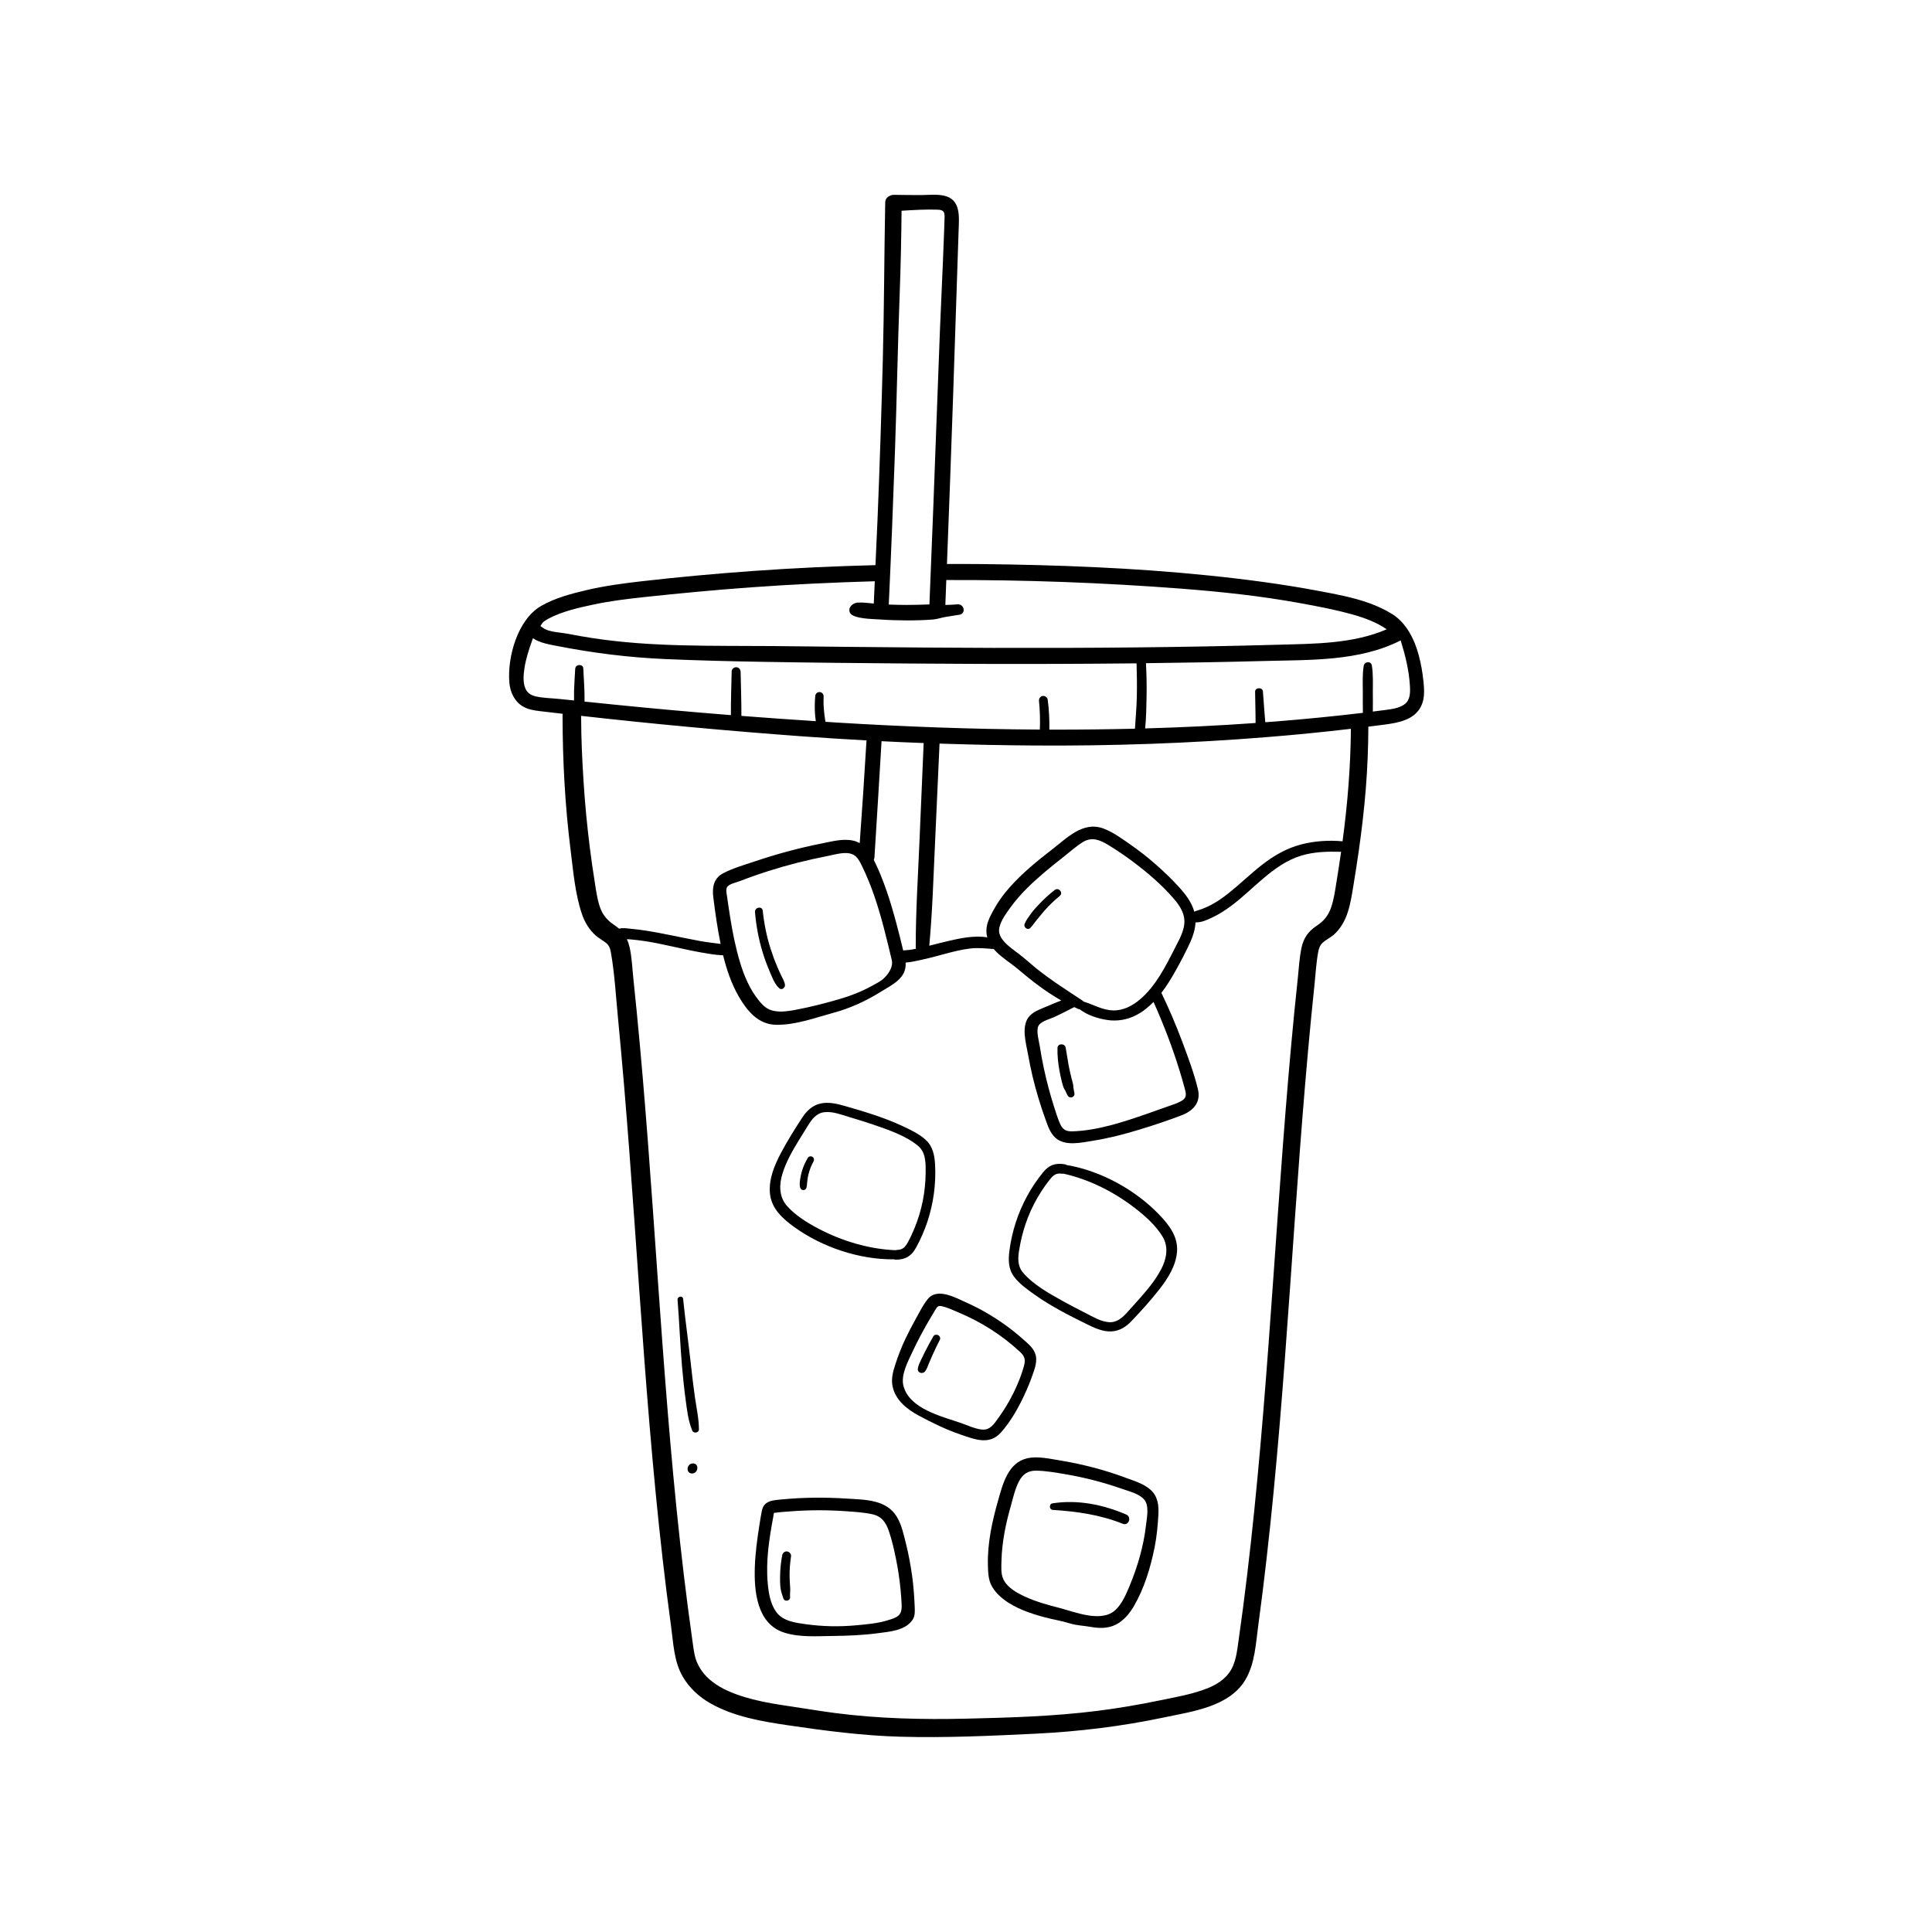 <svg xmlns="http://www.w3.org/2000/svg" xmlns:xlink="http://www.w3.org/1999/xlink" width="400" zoomAndPan="magnify" viewBox="0 0 300 300" height="400" preserveAspectRatio="xMidYMid meet" version="1.0"><defs><clipPath id="f8b0eebe46"><path d="M 79 30 L 221.25 30 L 221.25 270 L 79 270 Z M 79 30 " clip-rule="nonzero"/></clipPath></defs><g clip-path="url(#f8b0eebe46)"><path fill="currentColor" d="M 221.027 105.785 C 220.895 104.406 220.648 103.035 220.289 101.699 C 219.648 99.316 218.395 96.762 216.254 95.402 C 215.105 94.672 213.863 94.105 212.586 93.645 C 210.113 92.758 207.516 92.277 204.941 91.793 C 199.199 90.703 193.367 89.941 187.559 89.348 C 175.891 88.156 164.137 87.719 152.41 87.59 C 150.621 87.57 148.832 87.574 147.043 87.578 C 147.719 70.324 148.293 53.07 148.852 35.812 C 148.922 33.684 149.246 30.949 146.562 30.379 C 145.43 30.137 144.188 30.277 143.039 30.289 C 141.641 30.297 140.246 30.273 138.852 30.254 C 138.199 30.242 137.469 30.672 137.457 31.406 C 137.297 39.617 137.293 47.832 137.078 56.043 C 136.863 64.254 136.598 72.461 136.262 80.664 C 136.164 83.027 136.051 85.391 135.941 87.754 C 129.621 87.918 123.301 88.203 116.988 88.656 C 111.156 89.074 105.324 89.602 99.512 90.273 C 96.73 90.594 93.953 90.965 91.223 91.598 C 88.797 92.16 86.184 92.844 84.008 94.102 C 80.402 96.191 78.75 101.996 79.094 106 C 79.215 107.441 79.859 108.879 81.129 109.656 C 81.965 110.164 82.871 110.312 83.824 110.422 C 85.012 110.555 86.199 110.699 87.387 110.84 C 87.363 110.918 87.352 111 87.352 111.086 C 87.363 118.109 87.734 125.102 88.613 132.078 C 89.02 135.301 89.293 138.719 90.324 141.816 C 90.754 143.117 91.441 144.32 92.473 145.238 C 92.977 145.688 93.57 145.996 94.102 146.41 C 94.605 146.809 94.762 147.332 94.871 147.953 C 95.453 151.309 95.637 154.777 95.969 158.164 C 96.305 161.652 96.617 165.145 96.914 168.641 C 97.508 175.684 98.023 182.727 98.523 189.777 C 99.512 203.746 100.445 217.723 101.797 231.668 C 102.473 238.637 103.254 245.594 104.203 252.527 C 104.559 255.137 104.652 258.031 106.023 260.359 C 107.047 262.098 108.531 263.48 110.281 264.477 C 113.957 266.566 118.234 267.293 122.367 267.902 C 128.164 268.758 133.918 269.508 139.781 269.676 C 146.785 269.871 153.797 269.547 160.797 269.207 C 167.555 268.875 174.23 268.062 180.852 266.66 C 185.148 265.754 190.887 265.02 193.371 260.852 C 194.875 258.332 194.996 255.234 195.383 252.395 C 195.848 248.98 196.27 245.562 196.66 242.141 C 198.262 228.172 199.312 214.148 200.305 200.125 C 201.297 186.086 202.234 172.035 203.594 158.027 C 203.762 156.309 203.934 154.59 204.117 152.875 C 204.293 151.199 204.379 149.473 204.691 147.816 C 204.797 147.254 204.973 146.75 205.41 146.359 C 205.926 145.895 206.578 145.609 207.102 145.152 C 208.156 144.23 208.855 142.957 209.285 141.633 C 209.746 140.207 209.961 138.699 210.203 137.223 C 210.473 135.582 210.73 133.941 210.965 132.293 C 211.426 129.062 211.812 125.824 212.074 122.57 C 212.336 119.332 212.465 116.086 212.477 112.836 C 213.258 112.734 214.039 112.641 214.82 112.539 C 216.98 112.254 219.566 111.859 220.652 109.691 C 221.258 108.484 221.16 107.09 221.039 105.781 Z M 138.969 70.09 C 139.258 61.883 139.398 53.672 139.707 45.469 C 139.867 41.223 139.953 36.973 139.996 32.723 C 141.855 32.613 143.738 32.488 145.598 32.559 C 146.527 32.59 146.691 32.898 146.672 33.793 C 146.648 34.957 146.586 36.121 146.547 37.285 C 146.383 41.883 146.145 46.48 145.961 51.078 C 145.598 60.277 145.285 69.484 144.926 78.684 C 144.73 83.738 144.527 88.801 144.32 93.855 C 143.121 93.902 141.922 93.934 140.719 93.934 C 139.816 93.934 138.914 93.906 138.008 93.875 C 138.375 85.949 138.691 78.023 138.969 70.09 Z M 84.199 96.781 C 84.387 96.496 84.875 96.227 85.172 96.062 C 87.281 94.941 89.785 94.379 92.109 93.883 C 94.695 93.332 97.32 93.008 99.953 92.723 C 105.492 92.129 111.043 91.605 116.605 91.203 C 123.012 90.738 129.422 90.438 135.836 90.258 C 135.785 91.414 135.738 92.562 135.68 93.719 C 134.844 93.629 133.992 93.527 133.176 93.57 C 132.465 93.609 131.598 94.312 131.977 95.129 C 132.434 96.125 135.641 96.117 136.598 96.188 C 137.996 96.285 139.398 96.332 140.801 96.336 C 142.152 96.34 143.508 96.301 144.859 96.199 C 145.539 96.148 146.16 95.906 146.832 95.797 C 147.547 95.676 148.266 95.578 148.98 95.453 C 150.043 95.27 149.727 93.773 148.695 93.84 C 148.062 93.887 147.426 93.93 146.793 93.938 C 146.848 92.648 146.895 91.355 146.941 90.066 C 159.086 90.027 171.23 90.473 183.363 91.402 C 189.543 91.879 195.68 92.527 201.781 93.637 C 204.594 94.148 207.438 94.68 210.191 95.465 C 211.988 95.977 213.789 96.652 215.332 97.719 C 210.047 100 204.023 99.957 198.348 100.117 C 190.969 100.324 183.586 100.457 176.203 100.531 C 161.551 100.68 146.898 100.605 132.246 100.449 C 128.133 100.406 124.02 100.359 119.902 100.32 C 110.578 100.242 101.168 100.5 91.922 99.07 C 90.66 98.875 89.398 98.656 88.145 98.41 C 87.09 98.203 85.148 98.168 84.293 97.473 C 83.867 97.133 83.816 97.359 84.195 96.777 Z M 89.32 103.812 C 89.262 104.91 89.18 106.004 89.145 107.102 C 89.129 107.641 89.137 108.18 89.133 108.719 C 89.133 108.734 89.133 108.75 89.133 108.766 C 88.371 108.688 87.613 108.609 86.852 108.535 C 85.621 108.406 84.297 108.402 83.098 108.113 C 82.57 107.98 82.094 107.727 81.785 107.277 C 81.137 106.332 81.27 104.855 81.441 103.719 C 81.672 102.234 82.145 100.801 82.652 99.395 C 82.688 99.297 82.719 99.195 82.75 99.098 C 83.852 99.871 85.52 100.113 86.664 100.336 C 92.156 101.414 97.703 102.094 103.297 102.34 C 108.426 102.562 113.535 102.688 118.664 102.773 C 122.383 102.836 126.102 102.887 129.82 102.926 C 137.203 103.004 144.586 103.066 151.969 103.09 C 160.141 103.117 168.312 103.09 176.484 103.004 C 176.543 104.758 176.562 106.523 176.523 108.277 C 176.488 109.906 176.328 111.527 176.234 113.152 C 172.156 113.25 168.074 113.297 163.992 113.297 C 163.645 113.297 163.297 113.293 162.945 113.293 C 162.969 111.734 162.891 110.176 162.684 108.629 C 162.633 108.262 162.246 108.012 161.891 108.07 C 161.504 108.137 161.301 108.492 161.336 108.863 C 161.484 110.332 161.527 111.809 161.465 113.289 C 150.871 113.23 140.281 112.832 129.707 112.184 C 129.199 112.152 128.699 112.117 128.191 112.082 C 128.164 111.969 128.145 111.855 128.125 111.742 C 128.059 111.348 128.012 110.949 127.969 110.547 C 127.883 109.754 127.855 108.973 127.895 108.18 C 127.91 107.824 127.668 107.5 127.305 107.465 C 126.953 107.434 126.625 107.703 126.594 108.055 C 126.508 108.938 126.5 109.816 126.543 110.703 C 126.562 111.121 126.617 111.539 126.676 111.949 C 126.676 111.961 126.676 111.973 126.68 111.984 C 122.824 111.734 118.973 111.461 115.125 111.164 C 115.133 108.898 115.047 106.633 115.004 104.371 C 114.996 103.992 114.781 103.648 114.375 103.609 C 114.023 103.574 113.621 103.855 113.613 104.238 C 113.566 106.5 113.484 108.773 113.492 111.043 C 107.484 110.566 101.477 110.031 95.473 109.422 C 93.902 109.262 92.336 109.098 90.766 108.941 C 90.766 108.898 90.766 108.855 90.766 108.816 C 90.762 108.254 90.766 107.691 90.746 107.133 C 90.703 106.012 90.625 104.891 90.57 103.77 C 90.531 103.062 89.363 103.121 89.328 103.82 Z M 142.23 147.324 C 141.957 147.379 141.68 147.43 141.406 147.473 C 141.031 147.527 140.637 147.547 140.246 147.582 C 139.918 146.191 139.57 144.809 139.203 143.43 C 138.297 140.059 137.246 136.656 135.684 133.523 C 135.738 133.402 135.777 133.27 135.785 133.109 C 136.16 127.105 136.535 121.102 136.887 115.094 C 139.066 115.203 141.246 115.301 143.426 115.379 C 143.203 120.512 142.988 125.645 142.77 130.773 C 142.535 136.195 142.191 141.629 142.195 147.055 C 142.195 147.152 142.211 147.238 142.23 147.324 Z M 137.332 151.824 C 136.785 152.387 136.035 152.727 135.359 153.102 C 133.816 153.953 132.168 154.605 130.477 155.102 C 128.184 155.777 125.777 156.391 123.422 156.828 C 122.355 157.027 121.242 157.184 120.168 156.973 C 119.133 156.766 118.508 156.188 117.855 155.387 C 116.441 153.656 115.535 151.523 114.902 149.398 C 114.215 147.117 113.754 144.781 113.379 142.43 C 113.203 141.344 113.043 140.258 112.891 139.172 C 112.832 138.742 112.652 138.062 112.953 137.684 C 113.324 137.219 114.379 137.016 114.91 136.809 C 117.836 135.676 120.832 134.73 123.871 133.957 C 125.41 133.566 126.961 133.219 128.523 132.918 C 129.684 132.695 131.363 132.133 132.492 132.711 C 133.137 133.035 133.492 133.754 133.797 134.367 C 134.188 135.152 134.543 135.957 134.875 136.766 C 135.531 138.367 136.086 140.012 136.574 141.676 C 137.062 143.332 137.488 145.004 137.898 146.68 C 138.098 147.492 138.297 148.305 138.484 149.117 C 138.707 150.102 138 151.152 137.344 151.824 Z M 96.125 144.207 C 95.902 144.008 95.664 143.824 95.402 143.648 C 94.262 142.887 93.574 142.082 93.129 140.766 C 92.703 139.504 92.539 138.137 92.332 136.828 C 92.051 135.074 91.801 133.316 91.578 131.551 C 91.152 128.141 90.824 124.711 90.609 121.277 C 90.398 117.977 90.246 114.668 90.238 111.359 C 90.238 111.289 90.23 111.223 90.223 111.156 C 101.613 112.438 113.047 113.492 124.477 114.332 C 127.828 114.578 131.191 114.789 134.551 114.969 C 134.234 120.289 133.883 125.609 133.496 130.922 C 133.184 130.746 132.84 130.609 132.457 130.527 C 130.898 130.188 129.207 130.652 127.684 130.953 C 124.109 131.66 120.59 132.613 117.141 133.777 C 115.531 134.32 113.789 134.812 112.285 135.605 C 110.797 136.387 110.57 137.793 110.762 139.34 C 111.062 141.758 111.406 144.184 111.898 146.57 C 110.848 146.426 109.781 146.32 108.738 146.129 C 107.305 145.863 105.871 145.566 104.445 145.277 C 103.02 144.988 101.59 144.707 100.152 144.488 C 99.434 144.379 98.715 144.289 97.992 144.227 C 97.402 144.172 96.711 144.031 96.125 144.207 Z M 207.551 136.812 C 207.324 138.199 207.148 139.613 206.68 140.945 C 206.23 142.223 205.539 143.043 204.41 143.785 C 203.137 144.621 202.41 145.688 202.094 147.18 C 201.766 148.738 201.684 150.371 201.516 151.957 C 201.332 153.672 201.156 155.387 200.984 157.109 C 200.648 160.543 200.336 163.98 200.043 167.422 C 199.461 174.297 198.949 181.176 198.457 188.055 C 197.477 201.809 196.57 215.566 195.277 229.289 C 194.633 236.148 193.891 242.996 192.996 249.828 C 192.773 251.535 192.539 253.242 192.293 254.949 C 192.113 256.238 191.965 257.52 191.441 258.727 C 190.707 260.426 189.234 261.453 187.562 262.129 C 185.188 263.086 182.559 263.527 180.059 264.043 C 176.832 264.711 173.582 265.266 170.316 265.672 C 163.633 266.512 156.852 266.715 150.121 266.871 C 143.305 267.031 136.457 266.879 129.688 266 C 127.363 265.695 125.051 265.305 122.734 264.961 C 120.785 264.672 118.832 264.371 116.922 263.879 C 113.453 262.988 109.66 261.508 108.227 258.129 C 107.805 257.133 107.688 255.957 107.527 254.824 C 107.285 253.117 107.051 251.41 106.828 249.699 C 106.383 246.285 105.973 242.863 105.598 239.438 C 104.09 225.738 103.086 211.988 102.113 198.246 C 101.145 184.48 100.211 170.715 98.859 156.98 C 98.699 155.32 98.527 153.66 98.352 151.996 C 98.18 150.367 98.121 148.652 97.758 147.055 C 97.656 146.613 97.516 146.211 97.336 145.84 C 97.5 145.844 97.664 145.848 97.828 145.863 C 98.547 145.922 99.27 146.008 99.988 146.113 C 101.48 146.336 102.961 146.652 104.434 146.977 C 105.91 147.301 107.383 147.637 108.875 147.898 C 109.992 148.09 111.137 148.305 112.281 148.336 C 112.836 150.566 113.578 152.777 114.73 154.762 C 116.02 156.98 117.734 159.074 120.496 159.129 C 123.504 159.188 126.543 158.047 129.422 157.266 C 131.969 156.574 134.371 155.48 136.613 154.098 C 138.602 152.871 140.789 151.914 140.625 149.469 C 141.43 149.414 142.25 149.215 142.984 149.062 C 144.297 148.785 145.59 148.422 146.887 148.074 C 148.117 147.746 149.359 147.441 150.625 147.285 C 151.879 147.133 153.07 147.273 154.312 147.371 C 155.367 148.598 156.926 149.512 158.086 150.5 C 160.168 152.273 162.391 153.988 164.789 155.355 C 164.105 155.621 163.422 155.895 162.746 156.195 C 161.801 156.613 160.617 156.965 159.891 157.742 C 158.48 159.25 159.324 161.969 159.637 163.754 C 160.051 166.098 160.602 168.418 161.301 170.691 C 161.617 171.734 161.961 172.773 162.336 173.797 C 162.699 174.805 163.047 175.902 163.859 176.652 C 165.371 178.047 167.941 177.418 169.758 177.129 C 172.18 176.742 174.566 176.125 176.91 175.41 C 179.113 174.738 181.312 174.008 183.465 173.188 C 185.277 172.496 186.504 171.199 186.016 169.145 C 185.406 166.602 184.453 164.082 183.535 161.633 C 182.582 159.098 181.516 156.609 180.34 154.168 C 181.18 153.07 181.914 151.879 182.559 150.715 C 183.363 149.266 184.156 147.777 184.84 146.266 C 185.273 145.301 185.59 144.27 185.637 143.223 C 186.535 143.277 187.504 142.816 188.293 142.441 C 189.266 141.98 190.18 141.391 191.047 140.758 C 192.844 139.438 194.434 137.867 196.129 136.43 C 197.91 134.918 199.828 133.527 202.09 132.852 C 204.133 132.242 206.176 132.215 208.246 132.266 C 208.027 133.785 207.797 135.297 207.551 136.812 Z M 176.992 155.211 C 175.824 156.195 174.395 156.945 172.828 156.895 C 171.145 156.844 169.797 155.988 168.254 155.523 C 168.219 155.48 168.184 155.434 168.137 155.402 C 165.719 153.801 163.297 152.273 161.027 150.461 C 160.082 149.699 159.195 148.875 158.23 148.141 C 157.457 147.551 156.641 146.996 155.98 146.277 C 155.387 145.633 154.973 144.898 155.188 144 C 155.457 142.867 156.254 141.805 156.922 140.879 C 158.414 138.816 160.277 137.074 162.211 135.43 C 163.176 134.613 164.164 133.824 165.16 133.047 C 166.141 132.281 167.102 131.398 168.16 130.75 C 169.586 129.883 170.848 130.449 172.156 131.246 C 173.402 132.004 174.613 132.824 175.781 133.695 C 178.09 135.418 180.348 137.332 182.234 139.512 C 183.074 140.48 183.879 141.641 183.914 142.973 C 183.957 144.461 183.113 145.883 182.461 147.168 C 181.02 150.012 179.477 153.113 176.996 155.207 Z M 179.125 155.586 C 180.656 159.02 182.02 162.531 183.125 166.125 C 183.41 167.043 183.68 167.965 183.934 168.891 C 184.184 169.816 184.363 170.441 183.438 170.965 C 182.734 171.363 181.93 171.59 181.176 171.863 C 180.168 172.23 179.16 172.59 178.148 172.938 C 174.449 174.211 170.445 175.562 166.496 175.676 C 165.527 175.703 164.988 175.379 164.602 174.492 C 164.219 173.617 163.938 172.684 163.648 171.773 C 163.031 169.84 162.52 167.875 162.09 165.895 C 161.844 164.754 161.637 163.613 161.457 162.465 C 161.32 161.594 160.953 160.406 161.16 159.527 C 161.367 158.637 162.867 158.305 163.598 157.973 C 164.688 157.48 165.727 156.93 166.789 156.391 C 166.793 156.391 166.797 156.383 166.801 156.379 C 167.02 156.484 167.238 156.59 167.461 156.684 C 167.523 156.711 167.582 156.711 167.645 156.719 C 168.84 157.641 170.461 158.16 171.934 158.383 C 173.457 158.613 175.02 158.355 176.387 157.652 C 177.414 157.129 178.316 156.406 179.125 155.578 Z M 208.469 130.637 C 206.332 130.438 204.102 130.59 202.082 131.113 C 199.781 131.707 197.777 132.871 195.918 134.328 C 194.156 135.707 192.559 137.273 190.812 138.664 C 189.961 139.34 189.078 139.973 188.121 140.48 C 187.648 140.734 187.16 140.957 186.66 141.145 C 186.262 141.297 185.836 141.387 185.449 141.562 C 185.449 141.559 185.449 141.555 185.445 141.547 C 185.023 140.078 184.078 138.84 183.059 137.727 C 181.93 136.484 180.711 135.32 179.453 134.215 C 178.211 133.117 176.895 132.098 175.531 131.145 C 174.227 130.234 172.836 129.207 171.328 128.648 C 168.168 127.473 165.664 130.137 163.355 131.914 C 161.016 133.715 158.742 135.574 156.777 137.789 C 155.805 138.883 154.957 140.051 154.258 141.34 C 153.648 142.461 153.039 143.621 153.188 144.941 C 153.211 145.152 153.258 145.355 153.309 145.555 C 151.309 145.215 149.07 145.691 147.203 146.129 C 146.23 146.355 145.266 146.609 144.297 146.852 C 144.785 141.586 144.938 136.285 145.188 131.004 C 145.43 125.824 145.668 120.645 145.891 115.465 C 150.793 115.629 155.691 115.73 160.59 115.762 C 172.664 115.844 184.75 115.426 196.789 114.453 C 201.121 114.105 205.449 113.676 209.766 113.168 C 209.723 119.02 209.25 124.844 208.469 130.637 Z M 218.078 109.375 C 217.266 109.961 216.168 110.102 215.203 110.234 C 214.527 110.328 213.848 110.406 213.172 110.492 C 213.195 109.457 213.172 108.422 213.172 107.391 C 213.172 106.051 213.238 104.66 213.02 103.34 C 212.898 102.602 211.875 102.699 211.758 103.387 C 211.539 104.695 211.613 106.074 211.617 107.398 C 211.617 108.492 211.602 109.59 211.629 110.688 C 207.168 111.227 202.688 111.656 198.207 112.02 C 197.633 112.066 197.055 112.105 196.48 112.148 C 196.465 112.016 196.449 111.887 196.441 111.773 C 196.406 111.289 196.367 110.805 196.324 110.324 C 196.246 109.336 196.18 108.352 196.105 107.363 C 196.055 106.68 194.871 106.719 194.891 107.414 C 194.91 108.402 194.934 109.391 194.945 110.379 C 194.953 110.867 194.957 111.352 194.965 111.836 C 194.965 111.965 194.965 112.113 194.961 112.266 C 189.254 112.676 183.535 112.949 177.816 113.109 C 177.984 111.477 178.008 109.805 178.039 108.18 C 178.078 106.445 178.031 104.711 177.945 102.98 C 184.105 102.906 190.27 102.801 196.43 102.637 C 203.449 102.449 211.078 102.715 217.496 99.441 C 218.207 101.734 218.785 104.059 218.93 106.469 C 218.992 107.508 219.008 108.703 218.078 109.375 Z M 218.078 109.375 " fill-opacity="1" fill-rule="nonzero"/></g><path fill="currentColor" d="M 174.645 229.406 C 173.012 228.809 171.352 228.285 169.668 227.848 C 167.957 227.402 166.219 227.039 164.473 226.754 C 162.906 226.504 161.09 226.078 159.512 226.441 C 156.527 227.133 155.719 230.406 154.992 232.961 C 154.055 236.258 153.312 239.629 153.402 243.078 C 153.434 244.188 153.461 245.301 154.008 246.297 C 154.457 247.105 155.094 247.766 155.82 248.328 C 157.66 249.746 160 250.539 162.219 251.133 C 163.477 251.473 164.801 251.664 166.043 252.059 C 167.16 252.414 168.203 252.414 169.371 252.625 C 170.668 252.859 172.012 252.887 173.227 252.293 C 174.457 251.684 175.383 250.578 176.062 249.414 C 177.684 246.637 178.652 243.414 179.285 240.281 C 179.613 238.645 179.777 236.926 179.871 235.262 C 179.953 233.801 179.809 232.355 178.656 231.332 C 177.566 230.359 175.992 229.906 174.648 229.414 Z M 177.957 236.77 C 177.602 240.008 176.645 243.281 175.395 246.277 C 174.859 247.555 174.285 248.938 173.281 249.926 C 171.086 252.09 166.879 250.277 164.398 249.648 C 162.637 249.199 160.879 248.707 159.219 247.949 C 157.945 247.367 156.422 246.547 155.797 245.215 C 155.395 244.359 155.488 243.27 155.508 242.344 C 155.543 240.863 155.723 239.387 155.988 237.93 C 156.246 236.5 156.602 235.098 156.996 233.703 C 157.336 232.477 157.633 231.164 158.227 230.023 C 158.801 228.914 159.625 228.348 160.898 228.363 C 162.391 228.387 163.918 228.66 165.383 228.906 C 168.371 229.41 171.309 230.164 174.164 231.168 C 175.262 231.555 176.82 231.906 177.629 232.805 C 178.5 233.773 178.086 235.602 177.961 236.766 Z M 177.957 236.77 " fill-opacity="1" fill-rule="nonzero"/><path fill="currentColor" d="M 141.613 244.57 C 141.391 242.941 141.078 241.32 140.684 239.723 C 140.344 238.355 140.023 236.859 139.32 235.625 C 137.699 232.797 134.262 232.883 131.379 232.695 C 128.035 232.48 124.66 232.512 121.324 232.836 C 119.965 232.969 118.617 233.02 118.301 234.59 C 118.141 235.387 118.016 236.195 117.891 237 C 117.566 239.078 117.285 241.18 117.211 243.285 C 117.074 247.074 117.52 252.164 121.781 253.512 C 124.207 254.277 126.832 254.055 129.34 254.031 C 131.645 254.008 134.031 253.91 136.309 253.605 C 138.113 253.363 140.539 253.207 141.68 251.555 C 142.121 250.922 142.059 250.176 142.031 249.445 C 141.969 247.812 141.84 246.188 141.617 244.57 Z M 137.754 251.629 C 136.188 252.094 134.539 252.227 132.914 252.379 C 130.34 252.617 127.734 252.566 125.168 252.211 C 123.512 251.98 121.586 251.754 120.531 250.301 C 119.617 249.035 119.348 247.352 119.211 245.836 C 118.898 242.379 119.445 238.875 120.082 235.488 C 120.109 235.355 120.109 235.125 120.172 235 C 120.207 234.941 120.199 234.918 120.191 234.906 C 120.207 234.914 120.25 234.918 120.359 234.906 C 121.109 234.793 121.879 234.75 122.637 234.691 C 124.125 234.574 125.613 234.516 127.109 234.512 C 128.523 234.512 129.938 234.562 131.352 234.66 C 132.723 234.762 134.184 234.84 135.523 235.148 C 136.941 235.477 137.586 236.453 138.031 237.766 C 138.508 239.168 138.84 240.641 139.133 242.094 C 139.449 243.652 139.684 245.234 139.84 246.816 C 139.914 247.609 139.973 248.402 140.008 249.199 C 140.078 250.902 139.355 251.148 137.75 251.625 Z M 137.754 251.629 " fill-opacity="1" fill-rule="nonzero"/><path fill="currentColor" d="M 120.703 150.137 C 120.312 149.223 119.965 148.285 119.664 147.344 C 119.047 145.418 118.648 143.43 118.441 141.426 C 118.359 140.637 117.176 140.863 117.238 141.637 C 117.41 143.746 117.805 145.836 118.418 147.859 C 118.715 148.836 119.066 149.789 119.465 150.727 C 119.855 151.641 120.254 152.801 121.016 153.469 C 121.402 153.809 121.957 153.348 121.891 152.91 C 121.812 152.387 121.516 151.914 121.293 151.445 C 121.086 151.012 120.887 150.578 120.703 150.141 Z M 120.703 150.137 " fill-opacity="1" fill-rule="nonzero"/><path fill="currentColor" d="M 163.773 138.199 C 162.855 138.914 161.996 139.699 161.207 140.555 C 160.809 140.984 160.391 141.43 160.055 141.914 C 159.711 142.414 159.305 142.914 159.094 143.488 C 158.91 143.984 159.562 144.5 159.973 144.102 C 160.395 143.691 160.691 143.176 161.078 142.734 C 161.449 142.309 161.785 141.852 162.16 141.426 C 162.895 140.59 163.699 139.824 164.555 139.121 C 165.156 138.625 164.387 137.723 163.773 138.199 Z M 163.773 138.199 " fill-opacity="1" fill-rule="nonzero"/><path fill="currentColor" d="M 166.414 167.543 C 166.277 167 166.145 166.457 166.035 165.91 C 165.82 164.836 165.672 163.754 165.477 162.676 C 165.355 161.98 164.23 161.988 164.207 162.727 C 164.172 163.863 164.297 165.059 164.5 166.18 C 164.598 166.727 164.711 167.277 164.848 167.82 C 165 168.406 165.129 169.125 165.602 169.535 C 165.523 169.445 165.449 169.355 165.375 169.266 C 165.5 169.551 165.629 169.828 165.781 170.105 C 166.074 170.648 166.938 170.406 166.836 169.77 C 166.789 169.473 166.73 169.18 166.676 168.887 C 166.691 168.438 166.523 167.977 166.414 167.543 Z M 166.414 167.543 " fill-opacity="1" fill-rule="nonzero"/><path fill="currentColor" d="M 122.211 240.906 C 121.809 240.867 121.523 241.16 121.453 241.531 C 121.25 242.629 121.141 243.742 121.129 244.859 C 121.129 245.418 121.125 245.992 121.195 246.551 C 121.266 247.141 121.465 247.684 121.66 248.25 C 121.828 248.746 122.688 248.59 122.684 248.07 C 122.684 247.816 122.652 247.543 122.684 247.293 C 122.723 246.996 122.699 246.715 122.688 246.414 C 122.664 245.902 122.613 245.391 122.609 244.879 C 122.59 243.801 122.672 242.727 122.832 241.668 C 122.891 241.297 122.562 240.945 122.207 240.91 Z M 122.211 240.906 " fill-opacity="1" fill-rule="nonzero"/><path fill="currentColor" d="M 174.879 235.176 C 171.277 233.629 167.344 232.832 163.438 233.438 C 162.871 233.523 162.895 234.418 163.477 234.457 C 167.18 234.688 170.883 235.219 174.344 236.613 C 175.266 236.984 175.777 235.562 174.879 235.176 Z M 174.879 235.176 " fill-opacity="1" fill-rule="nonzero"/><path fill="currentColor" d="M 107.285 211.871 C 106.902 208.473 106.422 205.086 106.074 201.691 C 106.016 201.125 105.164 201.289 105.211 201.844 C 105.492 205.262 105.602 208.691 105.898 212.117 C 106.047 213.809 106.219 215.5 106.445 217.184 C 106.664 218.84 106.848 220.602 107.496 222.148 C 107.695 222.625 108.527 222.508 108.527 221.965 C 108.527 220.281 108.137 218.59 107.902 216.926 C 107.664 215.246 107.469 213.555 107.281 211.871 Z M 107.285 211.871 " fill-opacity="1" fill-rule="nonzero"/><path fill="currentColor" d="M 107.602 227.238 C 106.598 227.238 106.445 228.801 107.453 228.801 C 108.461 228.801 108.609 227.238 107.602 227.238 Z M 107.602 227.238 " fill-opacity="1" fill-rule="nonzero"/><path fill="currentColor" d="M 123.309 190.52 C 127.645 193.656 133.453 195.613 138.832 195.547 C 138.918 195.586 139.023 195.609 139.145 195.605 C 140.633 195.578 141.516 195.047 142.238 193.742 C 142.941 192.457 143.535 191.113 144 189.723 C 144.941 186.887 145.352 183.891 145.203 180.91 C 145.133 179.473 144.883 178.074 143.797 177.047 C 142.781 176.09 141.422 175.461 140.172 174.871 C 137.367 173.551 134.379 172.656 131.41 171.801 C 130.133 171.43 128.746 171.055 127.41 171.355 C 126.172 171.633 125.285 172.461 124.602 173.496 C 123.414 175.309 122.234 177.188 121.227 179.105 C 120.227 181.008 119.336 183.172 119.562 185.367 C 119.805 187.684 121.527 189.23 123.309 190.52 Z M 121.516 182.188 C 122.094 180.344 123.074 178.652 124.074 177.012 C 124.516 176.289 124.977 175.57 125.418 174.844 C 126.047 173.809 126.754 172.828 128.051 172.695 C 129.309 172.566 130.598 173.066 131.777 173.426 C 133.047 173.805 134.309 174.188 135.562 174.617 C 137.906 175.422 140.625 176.324 142.555 177.93 C 143.797 178.961 143.746 180.684 143.734 182.168 C 143.715 183.621 143.566 185.066 143.285 186.488 C 142.996 187.941 142.559 189.367 141.996 190.738 C 141.699 191.461 141.367 192.18 140.992 192.863 C 140.578 193.617 140.219 194.066 139.297 194.086 C 139.215 194.086 139.152 194.113 139.082 194.133 C 134.984 193.98 130.754 192.707 127.141 190.812 C 125.387 189.891 123.504 188.742 122.184 187.234 C 120.934 185.801 120.973 183.91 121.52 182.184 Z M 121.516 182.188 " fill-opacity="1" fill-rule="nonzero"/><path fill="currentColor" d="M 124.691 184.797 C 124.902 184.816 125.148 184.68 125.211 184.469 C 125.32 184.09 125.32 183.688 125.367 183.301 C 125.41 182.977 125.457 182.656 125.539 182.34 C 125.711 181.656 125.965 180.996 126.309 180.383 C 126.449 180.133 126.43 179.82 126.18 179.648 C 125.961 179.492 125.59 179.531 125.445 179.777 C 125.035 180.461 124.711 181.188 124.496 181.953 C 124.391 182.336 124.301 182.723 124.246 183.121 C 124.191 183.52 124.133 183.992 124.242 184.383 C 124.305 184.598 124.453 184.773 124.691 184.797 Z M 124.691 184.797 " fill-opacity="1" fill-rule="nonzero"/><path fill="currentColor" d="M 165.609 180.898 C 165.531 180.84 165.43 180.801 165.312 180.785 C 163.84 180.551 162.879 180.914 161.938 182.074 C 161.016 183.215 160.191 184.43 159.492 185.719 C 158.062 188.344 157.133 191.215 156.746 194.18 C 156.559 195.605 156.559 197.023 157.449 198.23 C 158.277 199.355 159.508 200.215 160.633 201.016 C 163.156 202.816 165.938 204.223 168.711 205.594 C 169.906 206.184 171.203 206.801 172.566 206.742 C 173.832 206.684 174.855 206.027 175.707 205.129 C 177.195 203.562 178.691 201.918 180.023 200.211 C 181.348 198.52 182.605 196.543 182.77 194.344 C 182.945 192.023 181.523 190.195 179.996 188.605 C 176.289 184.746 170.918 181.789 165.613 180.902 Z M 180.281 197.121 C 179.387 198.832 178.125 200.32 176.852 201.758 C 176.285 202.395 175.711 203.02 175.145 203.652 C 174.344 204.562 173.473 205.402 172.172 205.305 C 170.914 205.207 169.73 204.484 168.629 203.922 C 167.453 203.324 166.273 202.723 165.117 202.078 C 162.957 200.871 160.438 199.5 158.824 197.578 C 157.785 196.344 158.141 194.652 158.418 193.199 C 158.691 191.773 159.098 190.379 159.625 189.027 C 160.168 187.648 160.852 186.32 161.648 185.074 C 162.07 184.41 162.523 183.77 163.016 183.156 C 163.559 182.484 163.992 182.109 164.902 182.254 C 164.98 182.266 165.047 182.254 165.121 182.242 C 169.125 183.121 173.066 185.121 176.285 187.629 C 177.848 188.848 179.5 190.312 180.527 192.027 C 181.508 193.66 181.133 195.516 180.289 197.117 Z M 180.281 197.121 " fill-opacity="1" fill-rule="nonzero"/><path fill="currentColor" d="M 159.074 216.582 C 159.535 215.602 159.949 214.598 160.309 213.574 C 160.691 212.492 161.172 211.234 160.715 210.098 C 160.34 209.164 159.457 208.488 158.727 207.84 C 157.863 207.074 156.957 206.352 156.016 205.684 C 154.148 204.352 152.152 203.188 150.055 202.258 C 148.375 201.508 145.551 199.887 144.059 201.723 C 143.32 202.637 142.762 203.785 142.191 204.809 C 141.605 205.852 141.051 206.914 140.543 207.996 C 139.941 209.273 139.43 210.613 138.996 211.961 C 138.652 213.031 138.367 214.105 138.59 215.234 C 139.012 217.375 140.805 218.816 142.637 219.797 C 144.809 220.961 146.867 221.977 149.227 222.781 C 151.395 223.52 153.629 224.43 155.41 222.449 C 156.938 220.754 158.113 218.637 159.082 216.582 Z M 152.535 221.988 C 151.441 221.895 150.266 221.328 149.23 220.969 C 146.25 219.938 141.18 218.773 140.281 215.164 C 139.867 213.504 140.957 211.477 141.637 210.012 C 142.504 208.148 143.477 206.344 144.523 204.578 C 144.734 204.227 144.945 203.875 145.156 203.527 C 145.461 203.039 145.57 202.695 146.18 202.816 C 147.09 202.996 148.016 203.449 148.867 203.809 C 152.363 205.277 155.613 207.332 158.391 209.922 C 159.137 210.621 159.266 211.137 158.992 212.141 C 158.719 213.133 158.355 214.117 157.945 215.059 C 157.168 216.848 156.199 218.551 155.059 220.133 C 154.418 221.027 153.777 222.09 152.539 221.984 Z M 152.535 221.988 " fill-opacity="1" fill-rule="nonzero"/><path fill="currentColor" d="M 145.672 207.32 C 145.438 207.199 145.082 207.242 144.934 207.496 C 144.469 208.305 144.023 209.129 143.602 209.961 C 143.395 210.371 143.195 210.777 143 211.195 C 142.797 211.637 142.574 212.059 142.52 212.547 C 142.445 213.184 143.27 213.418 143.637 212.953 C 143.934 212.574 144.078 212.102 144.262 211.656 C 144.434 211.25 144.609 210.844 144.789 210.441 C 145.148 209.625 145.539 208.816 145.949 208.02 C 146.078 207.77 145.902 207.43 145.672 207.312 Z M 145.672 207.32 " fill-opacity="1" fill-rule="nonzero"/></svg>